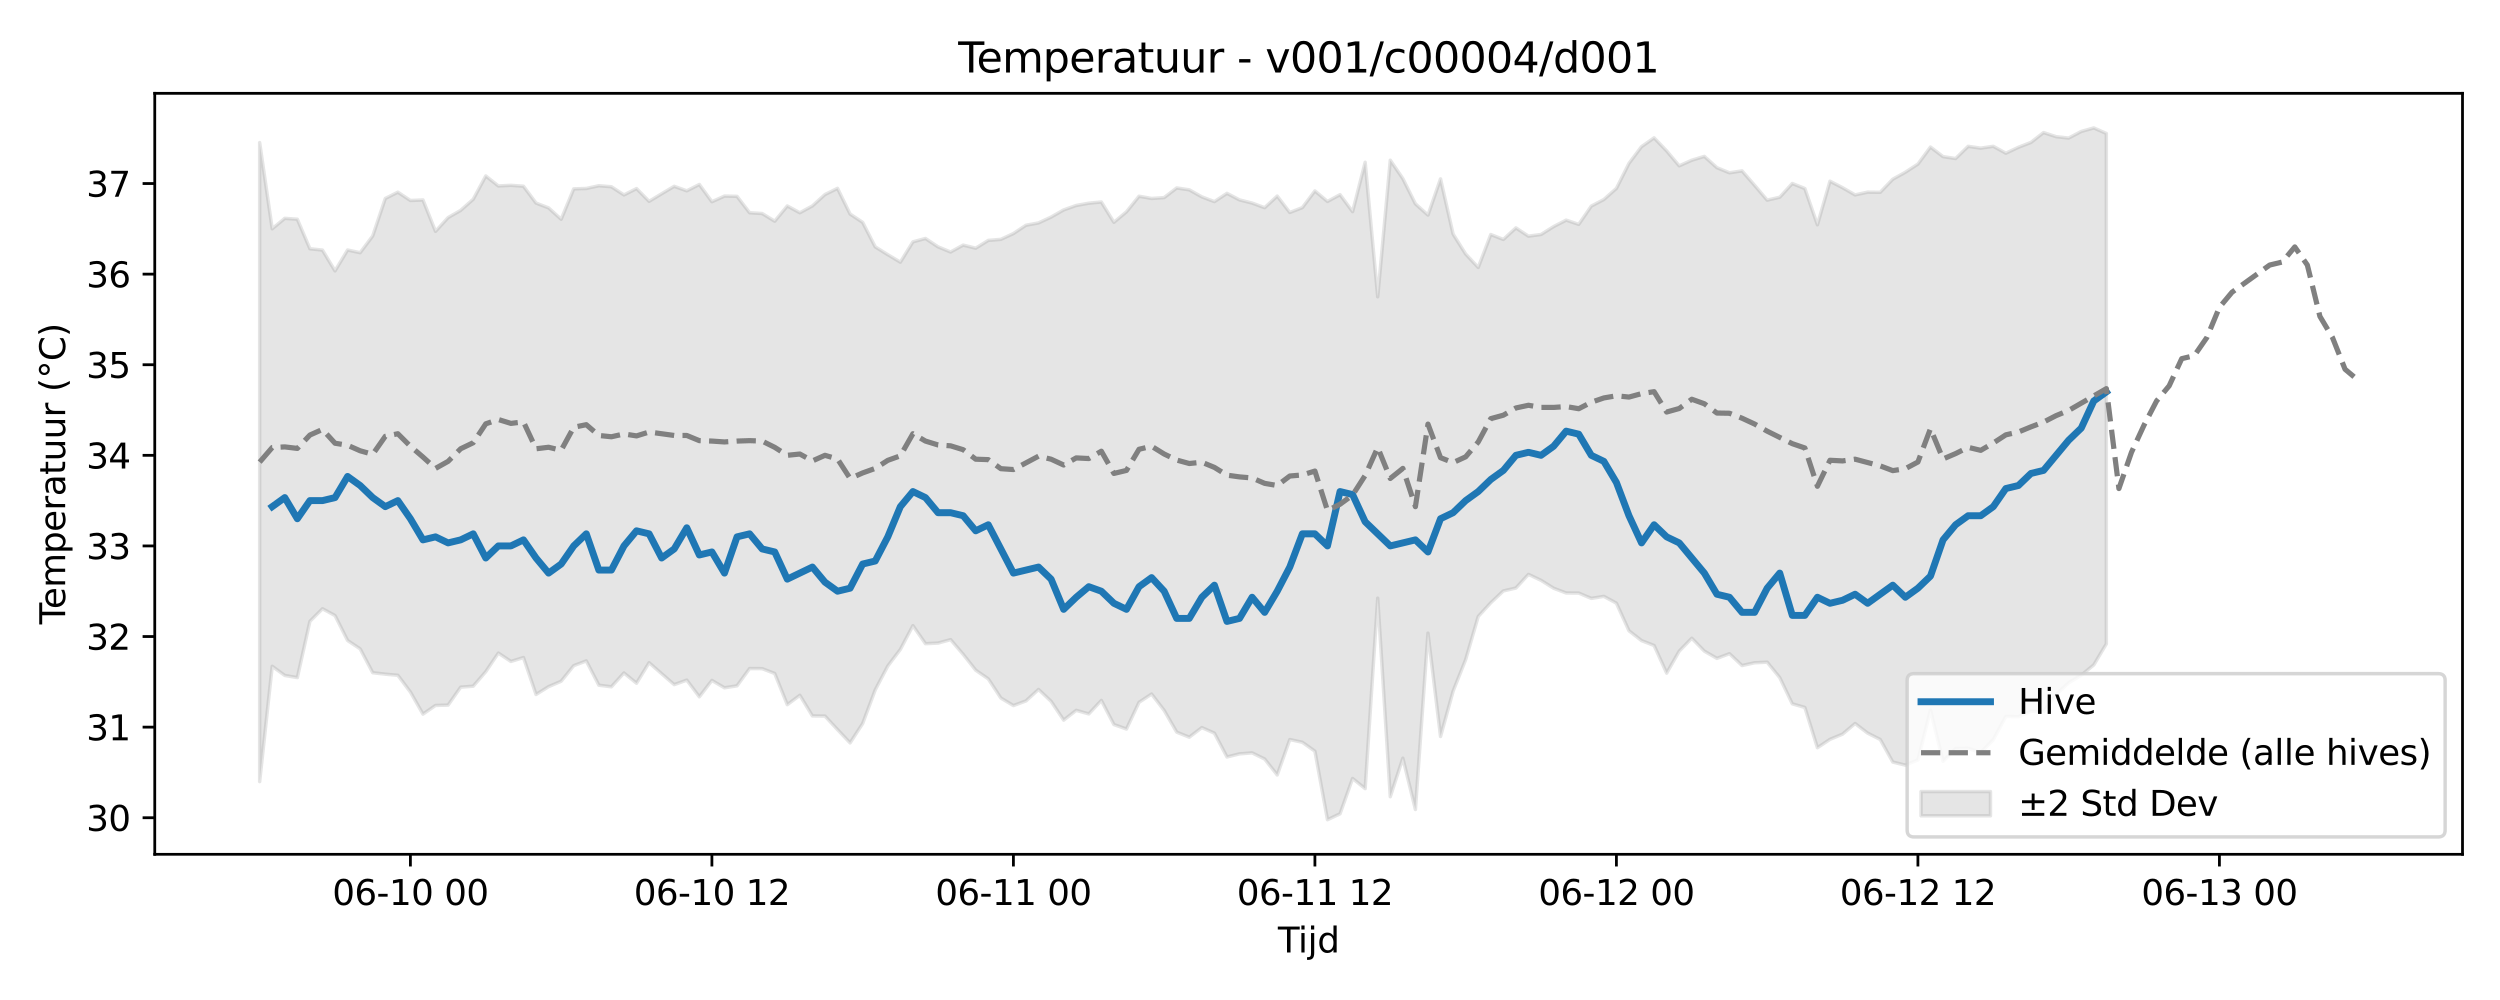<?xml version="1.0" encoding="utf-8" standalone="no"?>
<!DOCTYPE svg PUBLIC "-//W3C//DTD SVG 1.1//EN"
  "http://www.w3.org/Graphics/SVG/1.1/DTD/svg11.dtd">
<svg xmlns:xlink="http://www.w3.org/1999/xlink" width="720pt" height="288pt" viewBox="0 0 720 288" xmlns="http://www.w3.org/2000/svg" version="1.1">
 <defs>
  <style type="text/css">*{stroke-linejoin: round; stroke-linecap: butt}</style>
 </defs>
 <g id="figure_1">
  <g id="patch_1">
   <path d="M 0 288 
L 720 288 
L 720 0 
L 0 0 
z
" style="fill: #ffffff"/>
  </g>
  <g id="axes_1">
   <g id="patch_2">
    <path d="M 44.57 246.04 
L 709.2 246.04 
L 709.2 26.88 
L 44.57 26.88 
z
" style="fill: #ffffff"/>
   </g>
   <g id="FillBetweenPolyCollection_1">
    <defs>
     <path id="mf9790b3236" d="M 74.78 -246.932 
L 74.78 -62.893 
L 78.398 -96.106 
L 82.016 -93.465 
L 85.635 -92.849 
L 89.253 -109.058 
L 92.871 -112.674 
L 96.489 -110.718 
L 100.107 -103.534 
L 103.725 -101.126 
L 107.343 -94.259 
L 110.961 -93.838 
L 114.579 -93.512 
L 118.197 -88.697 
L 121.815 -82.332 
L 125.433 -84.83 
L 129.051 -84.925 
L 132.669 -90.097 
L 136.287 -90.371 
L 139.905 -94.556 
L 143.523 -99.912 
L 147.141 -97.498 
L 150.759 -98.623 
L 154.377 -87.987 
L 157.995 -90.248 
L 161.613 -91.791 
L 165.231 -96.286 
L 168.849 -97.66 
L 172.467 -90.659 
L 176.085 -90.205 
L 179.703 -94.181 
L 183.321 -91.233 
L 186.939 -97.144 
L 190.557 -93.963 
L 194.175 -90.828 
L 197.793 -92.126 
L 201.411 -87.316 
L 205.029 -92.038 
L 208.647 -89.912 
L 212.265 -90.483 
L 215.883 -95.455 
L 219.501 -95.429 
L 223.119 -94.036 
L 226.737 -85.053 
L 230.355 -87.756 
L 233.973 -81.812 
L 237.591 -81.766 
L 241.209 -77.867 
L 244.827 -74.044 
L 248.445 -79.623 
L 252.063 -89.293 
L 255.681 -96.177 
L 259.299 -100.957 
L 262.917 -107.813 
L 266.535 -102.618 
L 270.153 -102.792 
L 273.771 -103.78 
L 277.389 -99.559 
L 281.008 -94.977 
L 284.626 -92.483 
L 288.244 -86.969 
L 291.862 -84.795 
L 295.48 -86.133 
L 299.098 -89.438 
L 302.716 -86.019 
L 306.334 -80.604 
L 309.952 -83.42 
L 313.57 -82.394 
L 317.188 -86.273 
L 320.806 -79.323 
L 324.424 -78.04 
L 328.042 -85.733 
L 331.66 -88.113 
L 335.278 -83.393 
L 338.896 -77.134 
L 342.514 -75.685 
L 346.132 -78.455 
L 349.75 -76.85 
L 353.368 -69.99 
L 356.986 -70.886 
L 360.604 -71.171 
L 364.222 -69.402 
L 367.84 -64.811 
L 371.458 -75.004 
L 375.076 -74.224 
L 378.694 -71.653 
L 382.312 -51.922 
L 385.93 -53.625 
L 389.548 -63.793 
L 393.166 -60.872 
L 396.784 -115.736 
L 400.402 -58.544 
L 404.02 -69.641 
L 407.638 -54.872 
L 411.256 -105.661 
L 414.874 -75.887 
L 418.492 -88.944 
L 422.11 -98.026 
L 425.728 -110.455 
L 429.346 -114.404 
L 432.964 -117.809 
L 436.582 -118.643 
L 440.2 -122.577 
L 443.818 -120.854 
L 447.436 -118.587 
L 451.054 -117.214 
L 454.672 -117.194 
L 458.29 -115.661 
L 461.908 -116.246 
L 465.526 -114.289 
L 469.144 -106.333 
L 472.762 -103.509 
L 476.381 -102.094 
L 479.999 -94.139 
L 483.617 -100.465 
L 487.235 -104.185 
L 490.853 -100.47 
L 494.471 -98.384 
L 498.089 -99.732 
L 501.707 -96.321 
L 505.325 -97.122 
L 508.943 -97.292 
L 512.561 -92.858 
L 516.179 -85.293 
L 519.797 -84.257 
L 523.415 -72.654 
L 527.033 -75.064 
L 530.651 -76.561 
L 534.269 -79.629 
L 537.887 -76.853 
L 541.505 -75.03 
L 545.123 -68.526 
L 548.741 -67.639 
L 552.359 -69.143 
L 555.977 -83.456 
L 559.595 -68.729 
L 563.213 -72.39 
L 566.831 -72.475 
L 570.449 -71.262 
L 574.067 -74.954 
L 577.685 -81.667 
L 581.303 -81.576 
L 584.921 -83.152 
L 588.539 -83.054 
L 592.157 -87.96 
L 595.775 -91.349 
L 599.393 -93.54 
L 603.011 -96.502 
L 606.629 -102.571 
L 606.629 -249.562 
L 606.629 -249.562 
L 603.011 -251.158 
L 599.393 -250.144 
L 595.775 -248.235 
L 592.157 -248.642 
L 588.539 -249.82 
L 584.921 -246.988 
L 581.303 -245.582 
L 577.685 -243.876 
L 574.067 -245.868 
L 570.449 -245.335 
L 566.831 -245.862 
L 563.213 -242.342 
L 559.595 -242.897 
L 555.977 -245.649 
L 552.359 -240.744 
L 548.741 -238.396 
L 545.123 -236.391 
L 541.505 -232.62 
L 537.887 -232.661 
L 534.269 -231.873 
L 530.651 -233.948 
L 527.033 -235.818 
L 523.415 -223.254 
L 519.797 -233.707 
L 516.179 -235.156 
L 512.561 -231.194 
L 508.943 -230.364 
L 505.325 -234.633 
L 501.707 -238.79 
L 498.089 -238.236 
L 494.471 -239.709 
L 490.853 -242.965 
L 487.235 -241.86 
L 483.617 -240.236 
L 479.999 -244.533 
L 476.381 -248.3 
L 472.762 -245.767 
L 469.144 -240.954 
L 465.526 -233.744 
L 461.908 -230.545 
L 458.29 -228.644 
L 454.672 -223.384 
L 451.054 -224.606 
L 447.436 -222.736 
L 443.818 -220.469 
L 440.2 -219.989 
L 436.582 -222.369 
L 432.964 -219.041 
L 429.346 -220.458 
L 425.728 -210.967 
L 422.11 -214.843 
L 418.492 -220.591 
L 414.874 -236.485 
L 411.256 -226.053 
L 407.638 -229.295 
L 404.02 -236.56 
L 400.402 -241.858 
L 396.784 -202.525 
L 393.166 -241.27 
L 389.548 -227.042 
L 385.93 -231.933 
L 382.312 -229.983 
L 378.694 -233.015 
L 375.076 -228.208 
L 371.458 -226.806 
L 367.84 -231.532 
L 364.222 -228.184 
L 360.604 -229.521 
L 356.986 -230.428 
L 353.368 -232.317 
L 349.75 -229.93 
L 346.132 -231.307 
L 342.514 -233.332 
L 338.896 -233.871 
L 335.278 -231.092 
L 331.66 -230.844 
L 328.042 -231.485 
L 324.424 -227.001 
L 320.806 -223.979 
L 317.188 -229.827 
L 313.57 -229.481 
L 309.952 -228.828 
L 306.334 -227.544 
L 302.716 -225.483 
L 299.098 -223.804 
L 295.48 -223.132 
L 291.862 -220.743 
L 288.244 -219.066 
L 284.626 -218.771 
L 281.008 -216.525 
L 277.389 -217.411 
L 273.771 -215.426 
L 270.153 -216.912 
L 266.535 -219.322 
L 262.917 -218.351 
L 259.299 -212.492 
L 255.681 -214.663 
L 252.063 -216.908 
L 248.445 -223.968 
L 244.827 -226.358 
L 241.209 -233.76 
L 237.591 -231.973 
L 233.973 -228.697 
L 230.355 -226.729 
L 226.737 -228.685 
L 223.119 -224.3 
L 219.501 -226.511 
L 215.883 -226.733 
L 212.265 -231.457 
L 208.647 -231.531 
L 205.029 -229.901 
L 201.411 -234.872 
L 197.793 -233.045 
L 194.175 -234.342 
L 190.557 -232.202 
L 186.939 -230.014 
L 183.321 -233.689 
L 179.703 -231.859 
L 176.085 -234.219 
L 172.467 -234.511 
L 168.849 -233.722 
L 165.231 -233.606 
L 161.613 -224.848 
L 157.995 -228.13 
L 154.377 -229.521 
L 150.759 -234.375 
L 147.141 -234.63 
L 143.523 -234.453 
L 139.905 -237.324 
L 136.287 -230.616 
L 132.669 -227.411 
L 129.051 -225.335 
L 125.433 -221.371 
L 121.815 -230.413 
L 118.197 -230.261 
L 114.579 -232.652 
L 110.961 -230.835 
L 107.343 -220.059 
L 103.725 -215.222 
L 100.107 -216.004 
L 96.489 -209.979 
L 92.871 -215.975 
L 89.253 -216.361 
L 85.635 -224.866 
L 82.016 -225.12 
L 78.398 -222.106 
L 74.78 -246.932 
z
" style="stroke: #808080; stroke-opacity: 0.2"/>
    </defs>
    <g clip-path="url(#pe11d6b83ac)">
     <use xlink:href="#mf9790b3236" x="0" y="288" style="fill: #808080; fill-opacity: 0.2; stroke: #808080; stroke-opacity: 0.2"/>
    </g>
   </g>
   <g id="matplotlib.axis_1">
    <g id="xtick_1">
     <g id="line2d_1">
      <defs>
       <path id="md8b28e5ad3" d="M 0 0 
L 0 3.5 
" style="stroke: #000000; stroke-width: 0.8"/>
      </defs>
      <g>
       <use xlink:href="#md8b28e5ad3" x="118.197" y="246.04" style="stroke: #000000; stroke-width: 0.8"/>
      </g>
     </g>
     <g id="text_1">
      <!-- 06-10 00 -->
      <g transform="translate(95.716 260.638) scale(0.1 -0.1)">
       <defs>
        <path id="DejaVuSans-30" d="M 2034 4250 
Q 1547 4250 1301 3770 
Q 1056 3291 1056 2328 
Q 1056 1369 1301 889 
Q 1547 409 2034 409 
Q 2525 409 2770 889 
Q 3016 1369 3016 2328 
Q 3016 3291 2770 3770 
Q 2525 4250 2034 4250 
z
M 2034 4750 
Q 2819 4750 3233 4129 
Q 3647 3509 3647 2328 
Q 3647 1150 3233 529 
Q 2819 -91 2034 -91 
Q 1250 -91 836 529 
Q 422 1150 422 2328 
Q 422 3509 836 4129 
Q 1250 4750 2034 4750 
z
" transform="scale(0.016)"/>
        <path id="DejaVuSans-36" d="M 2113 2584 
Q 1688 2584 1439 2293 
Q 1191 2003 1191 1497 
Q 1191 994 1439 701 
Q 1688 409 2113 409 
Q 2538 409 2786 701 
Q 3034 994 3034 1497 
Q 3034 2003 2786 2293 
Q 2538 2584 2113 2584 
z
M 3366 4563 
L 3366 3988 
Q 3128 4100 2886 4159 
Q 2644 4219 2406 4219 
Q 1781 4219 1451 3797 
Q 1122 3375 1075 2522 
Q 1259 2794 1537 2939 
Q 1816 3084 2150 3084 
Q 2853 3084 3261 2657 
Q 3669 2231 3669 1497 
Q 3669 778 3244 343 
Q 2819 -91 2113 -91 
Q 1303 -91 875 529 
Q 447 1150 447 2328 
Q 447 3434 972 4092 
Q 1497 4750 2381 4750 
Q 2619 4750 2861 4703 
Q 3103 4656 3366 4563 
z
" transform="scale(0.016)"/>
        <path id="DejaVuSans-2d" d="M 313 2009 
L 1997 2009 
L 1997 1497 
L 313 1497 
L 313 2009 
z
" transform="scale(0.016)"/>
        <path id="DejaVuSans-31" d="M 794 531 
L 1825 531 
L 1825 4091 
L 703 3866 
L 703 4441 
L 1819 4666 
L 2450 4666 
L 2450 531 
L 3481 531 
L 3481 0 
L 794 0 
L 794 531 
z
" transform="scale(0.016)"/>
        <path id="DejaVuSans-20" transform="scale(0.016)"/>
       </defs>
       <use xlink:href="#DejaVuSans-30"/>
       <use xlink:href="#DejaVuSans-36" transform="translate(63.623 0)"/>
       <use xlink:href="#DejaVuSans-2d" transform="translate(127.246 0)"/>
       <use xlink:href="#DejaVuSans-31" transform="translate(163.33 0)"/>
       <use xlink:href="#DejaVuSans-30" transform="translate(226.953 0)"/>
       <use xlink:href="#DejaVuSans-20" transform="translate(290.576 0)"/>
       <use xlink:href="#DejaVuSans-30" transform="translate(322.363 0)"/>
       <use xlink:href="#DejaVuSans-30" transform="translate(385.986 0)"/>
      </g>
     </g>
    </g>
    <g id="xtick_2">
     <g id="line2d_2">
      <g>
       <use xlink:href="#md8b28e5ad3" x="205.029" y="246.04" style="stroke: #000000; stroke-width: 0.8"/>
      </g>
     </g>
     <g id="text_2">
      <!-- 06-10 12 -->
      <g transform="translate(182.549 260.638) scale(0.1 -0.1)">
       <defs>
        <path id="DejaVuSans-32" d="M 1228 531 
L 3431 531 
L 3431 0 
L 469 0 
L 469 531 
Q 828 903 1448 1529 
Q 2069 2156 2228 2338 
Q 2531 2678 2651 2914 
Q 2772 3150 2772 3378 
Q 2772 3750 2511 3984 
Q 2250 4219 1831 4219 
Q 1534 4219 1204 4116 
Q 875 4013 500 3803 
L 500 4441 
Q 881 4594 1212 4672 
Q 1544 4750 1819 4750 
Q 2544 4750 2975 4387 
Q 3406 4025 3406 3419 
Q 3406 3131 3298 2873 
Q 3191 2616 2906 2266 
Q 2828 2175 2409 1742 
Q 1991 1309 1228 531 
z
" transform="scale(0.016)"/>
       </defs>
       <use xlink:href="#DejaVuSans-30"/>
       <use xlink:href="#DejaVuSans-36" transform="translate(63.623 0)"/>
       <use xlink:href="#DejaVuSans-2d" transform="translate(127.246 0)"/>
       <use xlink:href="#DejaVuSans-31" transform="translate(163.33 0)"/>
       <use xlink:href="#DejaVuSans-30" transform="translate(226.953 0)"/>
       <use xlink:href="#DejaVuSans-20" transform="translate(290.576 0)"/>
       <use xlink:href="#DejaVuSans-31" transform="translate(322.363 0)"/>
       <use xlink:href="#DejaVuSans-32" transform="translate(385.986 0)"/>
      </g>
     </g>
    </g>
    <g id="xtick_3">
     <g id="line2d_3">
      <g>
       <use xlink:href="#md8b28e5ad3" x="291.862" y="246.04" style="stroke: #000000; stroke-width: 0.8"/>
      </g>
     </g>
     <g id="text_3">
      <!-- 06-11 00 -->
      <g transform="translate(269.381 260.638) scale(0.1 -0.1)">
       <use xlink:href="#DejaVuSans-30"/>
       <use xlink:href="#DejaVuSans-36" transform="translate(63.623 0)"/>
       <use xlink:href="#DejaVuSans-2d" transform="translate(127.246 0)"/>
       <use xlink:href="#DejaVuSans-31" transform="translate(163.33 0)"/>
       <use xlink:href="#DejaVuSans-31" transform="translate(226.953 0)"/>
       <use xlink:href="#DejaVuSans-20" transform="translate(290.576 0)"/>
       <use xlink:href="#DejaVuSans-30" transform="translate(322.363 0)"/>
       <use xlink:href="#DejaVuSans-30" transform="translate(385.986 0)"/>
      </g>
     </g>
    </g>
    <g id="xtick_4">
     <g id="line2d_4">
      <g>
       <use xlink:href="#md8b28e5ad3" x="378.694" y="246.04" style="stroke: #000000; stroke-width: 0.8"/>
      </g>
     </g>
     <g id="text_4">
      <!-- 06-11 12 -->
      <g transform="translate(356.214 260.638) scale(0.1 -0.1)">
       <use xlink:href="#DejaVuSans-30"/>
       <use xlink:href="#DejaVuSans-36" transform="translate(63.623 0)"/>
       <use xlink:href="#DejaVuSans-2d" transform="translate(127.246 0)"/>
       <use xlink:href="#DejaVuSans-31" transform="translate(163.33 0)"/>
       <use xlink:href="#DejaVuSans-31" transform="translate(226.953 0)"/>
       <use xlink:href="#DejaVuSans-20" transform="translate(290.576 0)"/>
       <use xlink:href="#DejaVuSans-31" transform="translate(322.363 0)"/>
       <use xlink:href="#DejaVuSans-32" transform="translate(385.986 0)"/>
      </g>
     </g>
    </g>
    <g id="xtick_5">
     <g id="line2d_5">
      <g>
       <use xlink:href="#md8b28e5ad3" x="465.526" y="246.04" style="stroke: #000000; stroke-width: 0.8"/>
      </g>
     </g>
     <g id="text_5">
      <!-- 06-12 00 -->
      <g transform="translate(443.046 260.638) scale(0.1 -0.1)">
       <use xlink:href="#DejaVuSans-30"/>
       <use xlink:href="#DejaVuSans-36" transform="translate(63.623 0)"/>
       <use xlink:href="#DejaVuSans-2d" transform="translate(127.246 0)"/>
       <use xlink:href="#DejaVuSans-31" transform="translate(163.33 0)"/>
       <use xlink:href="#DejaVuSans-32" transform="translate(226.953 0)"/>
       <use xlink:href="#DejaVuSans-20" transform="translate(290.576 0)"/>
       <use xlink:href="#DejaVuSans-30" transform="translate(322.363 0)"/>
       <use xlink:href="#DejaVuSans-30" transform="translate(385.986 0)"/>
      </g>
     </g>
    </g>
    <g id="xtick_6">
     <g id="line2d_6">
      <g>
       <use xlink:href="#md8b28e5ad3" x="552.359" y="246.04" style="stroke: #000000; stroke-width: 0.8"/>
      </g>
     </g>
     <g id="text_6">
      <!-- 06-12 12 -->
      <g transform="translate(529.878 260.638) scale(0.1 -0.1)">
       <use xlink:href="#DejaVuSans-30"/>
       <use xlink:href="#DejaVuSans-36" transform="translate(63.623 0)"/>
       <use xlink:href="#DejaVuSans-2d" transform="translate(127.246 0)"/>
       <use xlink:href="#DejaVuSans-31" transform="translate(163.33 0)"/>
       <use xlink:href="#DejaVuSans-32" transform="translate(226.953 0)"/>
       <use xlink:href="#DejaVuSans-20" transform="translate(290.576 0)"/>
       <use xlink:href="#DejaVuSans-31" transform="translate(322.363 0)"/>
       <use xlink:href="#DejaVuSans-32" transform="translate(385.986 0)"/>
      </g>
     </g>
    </g>
    <g id="xtick_7">
     <g id="line2d_7">
      <g>
       <use xlink:href="#md8b28e5ad3" x="639.191" y="246.04" style="stroke: #000000; stroke-width: 0.8"/>
      </g>
     </g>
     <g id="text_7">
      <!-- 06-13 00 -->
      <g transform="translate(616.711 260.638) scale(0.1 -0.1)">
       <defs>
        <path id="DejaVuSans-33" d="M 2597 2516 
Q 3050 2419 3304 2112 
Q 3559 1806 3559 1356 
Q 3559 666 3084 287 
Q 2609 -91 1734 -91 
Q 1441 -91 1130 -33 
Q 819 25 488 141 
L 488 750 
Q 750 597 1062 519 
Q 1375 441 1716 441 
Q 2309 441 2620 675 
Q 2931 909 2931 1356 
Q 2931 1769 2642 2001 
Q 2353 2234 1838 2234 
L 1294 2234 
L 1294 2753 
L 1863 2753 
Q 2328 2753 2575 2939 
Q 2822 3125 2822 3475 
Q 2822 3834 2567 4026 
Q 2313 4219 1838 4219 
Q 1578 4219 1281 4162 
Q 984 4106 628 3988 
L 628 4550 
Q 988 4650 1302 4700 
Q 1616 4750 1894 4750 
Q 2613 4750 3031 4423 
Q 3450 4097 3450 3541 
Q 3450 3153 3228 2886 
Q 3006 2619 2597 2516 
z
" transform="scale(0.016)"/>
       </defs>
       <use xlink:href="#DejaVuSans-30"/>
       <use xlink:href="#DejaVuSans-36" transform="translate(63.623 0)"/>
       <use xlink:href="#DejaVuSans-2d" transform="translate(127.246 0)"/>
       <use xlink:href="#DejaVuSans-31" transform="translate(163.33 0)"/>
       <use xlink:href="#DejaVuSans-33" transform="translate(226.953 0)"/>
       <use xlink:href="#DejaVuSans-20" transform="translate(290.576 0)"/>
       <use xlink:href="#DejaVuSans-30" transform="translate(322.363 0)"/>
       <use xlink:href="#DejaVuSans-30" transform="translate(385.986 0)"/>
      </g>
     </g>
    </g>
    <g id="text_8">
     <!-- Tijd -->
     <g transform="translate(368.035 274.317) scale(0.1 -0.1)">
      <defs>
       <path id="DejaVuSans-54" d="M -19 4666 
L 3928 4666 
L 3928 4134 
L 2272 4134 
L 2272 0 
L 1638 0 
L 1638 4134 
L -19 4134 
L -19 4666 
z
" transform="scale(0.016)"/>
       <path id="DejaVuSans-69" d="M 603 3500 
L 1178 3500 
L 1178 0 
L 603 0 
L 603 3500 
z
M 603 4863 
L 1178 4863 
L 1178 4134 
L 603 4134 
L 603 4863 
z
" transform="scale(0.016)"/>
       <path id="DejaVuSans-6a" d="M 603 3500 
L 1178 3500 
L 1178 -63 
Q 1178 -731 923 -1031 
Q 669 -1331 103 -1331 
L -116 -1331 
L -116 -844 
L 38 -844 
Q 366 -844 484 -692 
Q 603 -541 603 -63 
L 603 3500 
z
M 603 4863 
L 1178 4863 
L 1178 4134 
L 603 4134 
L 603 4863 
z
" transform="scale(0.016)"/>
       <path id="DejaVuSans-64" d="M 2906 2969 
L 2906 4863 
L 3481 4863 
L 3481 0 
L 2906 0 
L 2906 525 
Q 2725 213 2448 61 
Q 2172 -91 1784 -91 
Q 1150 -91 751 415 
Q 353 922 353 1747 
Q 353 2572 751 3078 
Q 1150 3584 1784 3584 
Q 2172 3584 2448 3432 
Q 2725 3281 2906 2969 
z
M 947 1747 
Q 947 1113 1208 752 
Q 1469 391 1925 391 
Q 2381 391 2643 752 
Q 2906 1113 2906 1747 
Q 2906 2381 2643 2742 
Q 2381 3103 1925 3103 
Q 1469 3103 1208 2742 
Q 947 2381 947 1747 
z
" transform="scale(0.016)"/>
      </defs>
      <use xlink:href="#DejaVuSans-54"/>
      <use xlink:href="#DejaVuSans-69" transform="translate(57.959 0)"/>
      <use xlink:href="#DejaVuSans-6a" transform="translate(85.742 0)"/>
      <use xlink:href="#DejaVuSans-64" transform="translate(113.525 0)"/>
     </g>
    </g>
   </g>
   <g id="matplotlib.axis_2">
    <g id="ytick_1">
     <g id="line2d_8">
      <defs>
       <path id="m30eec0c55a" d="M 0 0 
L -3.5 0 
" style="stroke: #000000; stroke-width: 0.8"/>
      </defs>
      <g>
       <use xlink:href="#m30eec0c55a" x="44.57" y="235.503" style="stroke: #000000; stroke-width: 0.8"/>
      </g>
     </g>
     <g id="text_9">
      <!-- 30 -->
      <g transform="translate(24.845 239.302) scale(0.1 -0.1)">
       <use xlink:href="#DejaVuSans-33"/>
       <use xlink:href="#DejaVuSans-30" transform="translate(63.623 0)"/>
      </g>
     </g>
    </g>
    <g id="ytick_2">
     <g id="line2d_9">
      <g>
       <use xlink:href="#m30eec0c55a" x="44.57" y="209.41" style="stroke: #000000; stroke-width: 0.8"/>
      </g>
     </g>
     <g id="text_10">
      <!-- 31 -->
      <g transform="translate(24.845 213.209) scale(0.1 -0.1)">
       <use xlink:href="#DejaVuSans-33"/>
       <use xlink:href="#DejaVuSans-31" transform="translate(63.623 0)"/>
      </g>
     </g>
    </g>
    <g id="ytick_3">
     <g id="line2d_10">
      <g>
       <use xlink:href="#m30eec0c55a" x="44.57" y="183.317" style="stroke: #000000; stroke-width: 0.8"/>
      </g>
     </g>
     <g id="text_11">
      <!-- 32 -->
      <g transform="translate(24.845 187.116) scale(0.1 -0.1)">
       <use xlink:href="#DejaVuSans-33"/>
       <use xlink:href="#DejaVuSans-32" transform="translate(63.623 0)"/>
      </g>
     </g>
    </g>
    <g id="ytick_4">
     <g id="line2d_11">
      <g>
       <use xlink:href="#m30eec0c55a" x="44.57" y="157.224" style="stroke: #000000; stroke-width: 0.8"/>
      </g>
     </g>
     <g id="text_12">
      <!-- 33 -->
      <g transform="translate(24.845 161.023) scale(0.1 -0.1)">
       <use xlink:href="#DejaVuSans-33"/>
       <use xlink:href="#DejaVuSans-33" transform="translate(63.623 0)"/>
      </g>
     </g>
    </g>
    <g id="ytick_5">
     <g id="line2d_12">
      <g>
       <use xlink:href="#m30eec0c55a" x="44.57" y="131.131" style="stroke: #000000; stroke-width: 0.8"/>
      </g>
     </g>
     <g id="text_13">
      <!-- 34 -->
      <g transform="translate(24.845 134.93) scale(0.1 -0.1)">
       <defs>
        <path id="DejaVuSans-34" d="M 2419 4116 
L 825 1625 
L 2419 1625 
L 2419 4116 
z
M 2253 4666 
L 3047 4666 
L 3047 1625 
L 3713 1625 
L 3713 1100 
L 3047 1100 
L 3047 0 
L 2419 0 
L 2419 1100 
L 313 1100 
L 313 1709 
L 2253 4666 
z
" transform="scale(0.016)"/>
       </defs>
       <use xlink:href="#DejaVuSans-33"/>
       <use xlink:href="#DejaVuSans-34" transform="translate(63.623 0)"/>
      </g>
     </g>
    </g>
    <g id="ytick_6">
     <g id="line2d_13">
      <g>
       <use xlink:href="#m30eec0c55a" x="44.57" y="105.037" style="stroke: #000000; stroke-width: 0.8"/>
      </g>
     </g>
     <g id="text_14">
      <!-- 35 -->
      <g transform="translate(24.845 108.837) scale(0.1 -0.1)">
       <defs>
        <path id="DejaVuSans-35" d="M 691 4666 
L 3169 4666 
L 3169 4134 
L 1269 4134 
L 1269 2991 
Q 1406 3038 1543 3061 
Q 1681 3084 1819 3084 
Q 2600 3084 3056 2656 
Q 3513 2228 3513 1497 
Q 3513 744 3044 326 
Q 2575 -91 1722 -91 
Q 1428 -91 1123 -41 
Q 819 9 494 109 
L 494 744 
Q 775 591 1075 516 
Q 1375 441 1709 441 
Q 2250 441 2565 725 
Q 2881 1009 2881 1497 
Q 2881 1984 2565 2268 
Q 2250 2553 1709 2553 
Q 1456 2553 1204 2497 
Q 953 2441 691 2322 
L 691 4666 
z
" transform="scale(0.016)"/>
       </defs>
       <use xlink:href="#DejaVuSans-33"/>
       <use xlink:href="#DejaVuSans-35" transform="translate(63.623 0)"/>
      </g>
     </g>
    </g>
    <g id="ytick_7">
     <g id="line2d_14">
      <g>
       <use xlink:href="#m30eec0c55a" x="44.57" y="78.944" style="stroke: #000000; stroke-width: 0.8"/>
      </g>
     </g>
     <g id="text_15">
      <!-- 36 -->
      <g transform="translate(24.845 82.743) scale(0.1 -0.1)">
       <use xlink:href="#DejaVuSans-33"/>
       <use xlink:href="#DejaVuSans-36" transform="translate(63.623 0)"/>
      </g>
     </g>
    </g>
    <g id="ytick_8">
     <g id="line2d_15">
      <g>
       <use xlink:href="#m30eec0c55a" x="44.57" y="52.851" style="stroke: #000000; stroke-width: 0.8"/>
      </g>
     </g>
     <g id="text_16">
      <!-- 37 -->
      <g transform="translate(24.845 56.65) scale(0.1 -0.1)">
       <defs>
        <path id="DejaVuSans-37" d="M 525 4666 
L 3525 4666 
L 3525 4397 
L 1831 0 
L 1172 0 
L 2766 4134 
L 525 4134 
L 525 4666 
z
" transform="scale(0.016)"/>
       </defs>
       <use xlink:href="#DejaVuSans-33"/>
       <use xlink:href="#DejaVuSans-37" transform="translate(63.623 0)"/>
      </g>
     </g>
    </g>
    <g id="text_17">
     <!-- Temperatuur (°C) -->
     <g transform="translate(18.765 179.816) rotate(-90) scale(0.1 -0.1)">
      <defs>
       <path id="DejaVuSans-65" d="M 3597 1894 
L 3597 1613 
L 953 1613 
Q 991 1019 1311 708 
Q 1631 397 2203 397 
Q 2534 397 2845 478 
Q 3156 559 3463 722 
L 3463 178 
Q 3153 47 2828 -22 
Q 2503 -91 2169 -91 
Q 1331 -91 842 396 
Q 353 884 353 1716 
Q 353 2575 817 3079 
Q 1281 3584 2069 3584 
Q 2775 3584 3186 3129 
Q 3597 2675 3597 1894 
z
M 3022 2063 
Q 3016 2534 2758 2815 
Q 2500 3097 2075 3097 
Q 1594 3097 1305 2825 
Q 1016 2553 972 2059 
L 3022 2063 
z
" transform="scale(0.016)"/>
       <path id="DejaVuSans-6d" d="M 3328 2828 
Q 3544 3216 3844 3400 
Q 4144 3584 4550 3584 
Q 5097 3584 5394 3201 
Q 5691 2819 5691 2113 
L 5691 0 
L 5113 0 
L 5113 2094 
Q 5113 2597 4934 2840 
Q 4756 3084 4391 3084 
Q 3944 3084 3684 2787 
Q 3425 2491 3425 1978 
L 3425 0 
L 2847 0 
L 2847 2094 
Q 2847 2600 2669 2842 
Q 2491 3084 2119 3084 
Q 1678 3084 1418 2786 
Q 1159 2488 1159 1978 
L 1159 0 
L 581 0 
L 581 3500 
L 1159 3500 
L 1159 2956 
Q 1356 3278 1631 3431 
Q 1906 3584 2284 3584 
Q 2666 3584 2933 3390 
Q 3200 3197 3328 2828 
z
" transform="scale(0.016)"/>
       <path id="DejaVuSans-70" d="M 1159 525 
L 1159 -1331 
L 581 -1331 
L 581 3500 
L 1159 3500 
L 1159 2969 
Q 1341 3281 1617 3432 
Q 1894 3584 2278 3584 
Q 2916 3584 3314 3078 
Q 3713 2572 3713 1747 
Q 3713 922 3314 415 
Q 2916 -91 2278 -91 
Q 1894 -91 1617 61 
Q 1341 213 1159 525 
z
M 3116 1747 
Q 3116 2381 2855 2742 
Q 2594 3103 2138 3103 
Q 1681 3103 1420 2742 
Q 1159 2381 1159 1747 
Q 1159 1113 1420 752 
Q 1681 391 2138 391 
Q 2594 391 2855 752 
Q 3116 1113 3116 1747 
z
" transform="scale(0.016)"/>
       <path id="DejaVuSans-72" d="M 2631 2963 
Q 2534 3019 2420 3045 
Q 2306 3072 2169 3072 
Q 1681 3072 1420 2755 
Q 1159 2438 1159 1844 
L 1159 0 
L 581 0 
L 581 3500 
L 1159 3500 
L 1159 2956 
Q 1341 3275 1631 3429 
Q 1922 3584 2338 3584 
Q 2397 3584 2469 3576 
Q 2541 3569 2628 3553 
L 2631 2963 
z
" transform="scale(0.016)"/>
       <path id="DejaVuSans-61" d="M 2194 1759 
Q 1497 1759 1228 1600 
Q 959 1441 959 1056 
Q 959 750 1161 570 
Q 1363 391 1709 391 
Q 2188 391 2477 730 
Q 2766 1069 2766 1631 
L 2766 1759 
L 2194 1759 
z
M 3341 1997 
L 3341 0 
L 2766 0 
L 2766 531 
Q 2569 213 2275 61 
Q 1981 -91 1556 -91 
Q 1019 -91 701 211 
Q 384 513 384 1019 
Q 384 1609 779 1909 
Q 1175 2209 1959 2209 
L 2766 2209 
L 2766 2266 
Q 2766 2663 2505 2880 
Q 2244 3097 1772 3097 
Q 1472 3097 1187 3025 
Q 903 2953 641 2809 
L 641 3341 
Q 956 3463 1253 3523 
Q 1550 3584 1831 3584 
Q 2591 3584 2966 3190 
Q 3341 2797 3341 1997 
z
" transform="scale(0.016)"/>
       <path id="DejaVuSans-74" d="M 1172 4494 
L 1172 3500 
L 2356 3500 
L 2356 3053 
L 1172 3053 
L 1172 1153 
Q 1172 725 1289 603 
Q 1406 481 1766 481 
L 2356 481 
L 2356 0 
L 1766 0 
Q 1100 0 847 248 
Q 594 497 594 1153 
L 594 3053 
L 172 3053 
L 172 3500 
L 594 3500 
L 594 4494 
L 1172 4494 
z
" transform="scale(0.016)"/>
       <path id="DejaVuSans-75" d="M 544 1381 
L 544 3500 
L 1119 3500 
L 1119 1403 
Q 1119 906 1312 657 
Q 1506 409 1894 409 
Q 2359 409 2629 706 
Q 2900 1003 2900 1516 
L 2900 3500 
L 3475 3500 
L 3475 0 
L 2900 0 
L 2900 538 
Q 2691 219 2414 64 
Q 2138 -91 1772 -91 
Q 1169 -91 856 284 
Q 544 659 544 1381 
z
M 1991 3584 
L 1991 3584 
z
" transform="scale(0.016)"/>
       <path id="DejaVuSans-28" d="M 1984 4856 
Q 1566 4138 1362 3434 
Q 1159 2731 1159 2009 
Q 1159 1288 1364 580 
Q 1569 -128 1984 -844 
L 1484 -844 
Q 1016 -109 783 600 
Q 550 1309 550 2009 
Q 550 2706 781 3412 
Q 1013 4119 1484 4856 
L 1984 4856 
z
" transform="scale(0.016)"/>
       <path id="DejaVuSans-b0" d="M 1600 4347 
Q 1350 4347 1178 4173 
Q 1006 4000 1006 3750 
Q 1006 3503 1178 3333 
Q 1350 3163 1600 3163 
Q 1850 3163 2022 3333 
Q 2194 3503 2194 3750 
Q 2194 3997 2020 4172 
Q 1847 4347 1600 4347 
z
M 1600 4750 
Q 1800 4750 1984 4673 
Q 2169 4597 2303 4453 
Q 2447 4313 2519 4134 
Q 2591 3956 2591 3750 
Q 2591 3338 2302 3052 
Q 2013 2766 1594 2766 
Q 1172 2766 890 3047 
Q 609 3328 609 3750 
Q 609 4169 896 4459 
Q 1184 4750 1600 4750 
z
" transform="scale(0.016)"/>
       <path id="DejaVuSans-43" d="M 4122 4306 
L 4122 3641 
Q 3803 3938 3442 4084 
Q 3081 4231 2675 4231 
Q 1875 4231 1450 3742 
Q 1025 3253 1025 2328 
Q 1025 1406 1450 917 
Q 1875 428 2675 428 
Q 3081 428 3442 575 
Q 3803 722 4122 1019 
L 4122 359 
Q 3791 134 3420 21 
Q 3050 -91 2638 -91 
Q 1578 -91 968 557 
Q 359 1206 359 2328 
Q 359 3453 968 4101 
Q 1578 4750 2638 4750 
Q 3056 4750 3426 4639 
Q 3797 4528 4122 4306 
z
" transform="scale(0.016)"/>
       <path id="DejaVuSans-29" d="M 513 4856 
L 1013 4856 
Q 1481 4119 1714 3412 
Q 1947 2706 1947 2009 
Q 1947 1309 1714 600 
Q 1481 -109 1013 -844 
L 513 -844 
Q 928 -128 1133 580 
Q 1338 1288 1338 2009 
Q 1338 2731 1133 3434 
Q 928 4138 513 4856 
z
" transform="scale(0.016)"/>
      </defs>
      <use xlink:href="#DejaVuSans-54"/>
      <use xlink:href="#DejaVuSans-65" transform="translate(44.084 0)"/>
      <use xlink:href="#DejaVuSans-6d" transform="translate(105.607 0)"/>
      <use xlink:href="#DejaVuSans-70" transform="translate(203.02 0)"/>
      <use xlink:href="#DejaVuSans-65" transform="translate(266.496 0)"/>
      <use xlink:href="#DejaVuSans-72" transform="translate(328.02 0)"/>
      <use xlink:href="#DejaVuSans-61" transform="translate(369.133 0)"/>
      <use xlink:href="#DejaVuSans-74" transform="translate(430.412 0)"/>
      <use xlink:href="#DejaVuSans-75" transform="translate(469.621 0)"/>
      <use xlink:href="#DejaVuSans-75" transform="translate(533 0)"/>
      <use xlink:href="#DejaVuSans-72" transform="translate(596.379 0)"/>
      <use xlink:href="#DejaVuSans-20" transform="translate(637.492 0)"/>
      <use xlink:href="#DejaVuSans-28" transform="translate(669.279 0)"/>
      <use xlink:href="#DejaVuSans-b0" transform="translate(708.293 0)"/>
      <use xlink:href="#DejaVuSans-43" transform="translate(758.293 0)"/>
      <use xlink:href="#DejaVuSans-29" transform="translate(828.117 0)"/>
     </g>
    </g>
   </g>
   <g id="line2d_16">
    <path d="M 78.398 145.917 
L 82.016 143.307 
L 85.635 149.396 
L 89.253 144.177 
L 92.871 144.177 
L 96.489 143.307 
L 100.107 137.219 
L 103.725 139.828 
L 107.343 143.307 
L 110.961 145.917 
L 114.579 144.177 
L 118.197 149.396 
L 121.815 155.484 
L 125.433 154.614 
L 129.051 156.354 
L 132.669 155.484 
L 136.287 153.745 
L 139.905 160.703 
L 143.523 157.224 
L 147.141 157.224 
L 150.759 155.484 
L 154.377 160.703 
L 157.995 165.052 
L 161.613 162.442 
L 165.231 157.224 
L 168.849 153.745 
L 172.467 164.182 
L 176.085 164.182 
L 179.703 157.224 
L 183.321 152.875 
L 186.939 153.745 
L 190.557 160.703 
L 194.175 158.093 
L 197.793 152.005 
L 201.411 159.833 
L 205.029 158.963 
L 208.647 165.052 
L 212.265 154.614 
L 215.883 153.745 
L 219.501 158.093 
L 223.119 158.963 
L 226.737 166.791 
L 233.973 163.312 
L 237.591 167.661 
L 241.209 170.27 
L 244.827 169.401 
L 248.445 162.442 
L 252.063 161.573 
L 255.681 154.614 
L 259.299 145.917 
L 262.917 141.568 
L 266.535 143.307 
L 270.153 147.656 
L 273.771 147.656 
L 277.389 148.526 
L 281.008 152.875 
L 284.626 151.135 
L 291.862 165.052 
L 299.098 163.312 
L 302.716 166.791 
L 306.334 175.489 
L 309.952 172.01 
L 313.57 168.966 
L 317.188 170.27 
L 320.806 173.749 
L 324.424 175.489 
L 328.042 168.966 
L 331.66 166.356 
L 335.278 170.27 
L 338.896 178.098 
L 342.514 178.098 
L 346.132 172.01 
L 349.75 168.531 
L 353.368 178.968 
L 356.986 178.098 
L 360.604 172.01 
L 364.222 176.359 
L 367.84 170.27 
L 371.458 163.312 
L 375.076 153.745 
L 378.694 153.745 
L 382.312 157.224 
L 385.93 141.568 
L 389.548 142.438 
L 393.166 150.266 
L 400.402 157.224 
L 407.638 155.484 
L 411.256 158.963 
L 414.874 149.396 
L 418.492 147.656 
L 422.11 144.177 
L 425.728 141.568 
L 429.346 138.089 
L 432.964 135.479 
L 436.582 131.131 
L 440.2 130.261 
L 443.818 131.131 
L 447.436 128.521 
L 451.054 124.172 
L 454.672 125.042 
L 458.29 131.131 
L 461.908 132.87 
L 465.526 138.959 
L 469.144 148.526 
L 472.762 156.354 
L 476.381 151.135 
L 479.999 154.614 
L 483.617 156.354 
L 490.853 165.052 
L 494.471 171.14 
L 498.089 172.01 
L 501.707 176.359 
L 505.325 176.359 
L 508.943 169.401 
L 512.561 165.052 
L 516.179 177.228 
L 519.797 177.228 
L 523.415 172.01 
L 527.033 173.749 
L 530.651 172.88 
L 534.269 171.14 
L 537.887 173.749 
L 545.123 168.531 
L 548.741 172.01 
L 552.359 169.401 
L 555.977 165.921 
L 559.595 155.484 
L 563.213 151.135 
L 566.831 148.526 
L 570.449 148.526 
L 574.067 145.917 
L 577.685 140.698 
L 581.303 139.828 
L 584.921 136.349 
L 588.539 135.479 
L 595.775 126.782 
L 599.393 123.303 
L 603.011 115.475 
L 606.629 112.865 
L 606.629 112.865 
" clip-path="url(#pe11d6b83ac)" style="fill: none; stroke: #1f77b4; stroke-width: 2; stroke-linecap: square"/>
   </g>
   <g id="line2d_17">
    <path d="M 74.78 133.088 
L 78.398 128.894 
L 82.016 128.708 
L 85.635 129.143 
L 89.253 125.291 
L 92.871 123.675 
L 96.489 127.651 
L 100.107 128.231 
L 103.725 129.826 
L 107.343 130.841 
L 110.961 125.663 
L 114.579 124.918 
L 118.197 128.521 
L 121.815 131.628 
L 125.433 134.9 
L 129.051 132.87 
L 132.669 129.246 
L 136.287 127.507 
L 139.905 122.06 
L 143.523 120.818 
L 147.141 121.936 
L 150.759 121.501 
L 154.377 129.246 
L 157.995 128.811 
L 161.613 129.681 
L 165.231 123.054 
L 168.849 122.309 
L 172.467 125.415 
L 176.085 125.788 
L 179.703 124.98 
L 183.321 125.539 
L 186.939 124.421 
L 194.175 125.415 
L 197.793 125.415 
L 201.411 126.906 
L 205.029 127.03 
L 208.647 127.279 
L 212.265 127.03 
L 215.883 126.906 
L 219.501 127.03 
L 223.119 128.832 
L 226.737 131.131 
L 230.355 130.758 
L 233.973 132.746 
L 237.591 131.131 
L 241.209 132.187 
L 244.827 137.799 
L 248.445 136.204 
L 252.063 134.9 
L 255.681 132.58 
L 259.299 131.276 
L 262.917 124.918 
L 266.535 127.03 
L 270.153 128.148 
L 273.771 128.397 
L 277.389 129.515 
L 281.008 132.249 
L 284.626 132.373 
L 288.244 134.982 
L 291.862 135.231 
L 299.098 131.379 
L 302.716 132.249 
L 306.334 133.926 
L 309.952 131.876 
L 313.57 132.062 
L 317.188 129.95 
L 320.806 136.349 
L 324.424 135.479 
L 328.042 129.391 
L 331.66 128.521 
L 335.278 130.758 
L 338.896 132.497 
L 342.514 133.491 
L 346.132 133.119 
L 349.75 134.61 
L 353.368 136.846 
L 356.986 137.343 
L 360.604 137.654 
L 364.222 139.207 
L 367.84 139.828 
L 371.458 137.095 
L 375.076 136.784 
L 378.694 135.666 
L 382.312 147.047 
L 385.93 145.221 
L 389.548 142.583 
L 393.166 136.929 
L 396.784 128.869 
L 400.402 137.799 
L 404.02 134.9 
L 407.638 145.917 
L 411.256 122.143 
L 414.874 131.814 
L 418.492 133.233 
L 422.11 131.565 
L 425.728 127.289 
L 429.346 120.569 
L 432.964 119.575 
L 436.582 117.494 
L 440.2 116.717 
L 443.818 117.338 
L 447.436 117.338 
L 451.054 117.09 
L 454.672 117.711 
L 458.29 115.847 
L 461.908 114.605 
L 465.526 113.984 
L 469.144 114.356 
L 472.762 113.362 
L 476.381 112.803 
L 479.999 118.664 
L 483.617 117.649 
L 487.235 114.978 
L 490.853 116.282 
L 494.471 118.954 
L 498.089 119.016 
L 501.707 120.445 
L 505.325 122.122 
L 508.943 124.172 
L 516.179 127.776 
L 519.797 129.018 
L 523.415 140.046 
L 527.033 132.559 
L 530.651 132.746 
L 534.269 132.249 
L 541.505 134.175 
L 545.123 135.542 
L 548.741 134.982 
L 552.359 133.056 
L 555.977 123.448 
L 559.595 132.187 
L 563.213 130.634 
L 566.831 128.832 
L 570.449 129.702 
L 574.067 127.589 
L 577.685 125.229 
L 581.303 124.421 
L 584.921 122.93 
L 588.539 121.563 
L 592.157 119.699 
L 595.775 118.208 
L 606.629 111.933 
L 610.247 140.698 
L 613.865 130.261 
L 617.483 122.433 
L 621.101 115.475 
L 624.719 111.126 
L 628.337 103.298 
L 631.955 102.428 
L 635.573 97.209 
L 639.191 88.512 
L 642.809 84.163 
L 653.663 76.335 
L 657.281 75.465 
L 660.899 71.116 
L 664.517 76.335 
L 668.135 91.121 
L 671.754 97.209 
L 675.372 106.342 
L 678.99 109.386 
L 678.99 109.386 
" clip-path="url(#pe11d6b83ac)" style="fill: none; stroke-dasharray: 5.55,2.4; stroke-dashoffset: 0; stroke: #808080; stroke-width: 1.5"/>
   </g>
   <g id="patch_3">
    <path d="M 44.57 246.04 
L 44.57 26.88 
" style="fill: none; stroke: #000000; stroke-width: 0.8; stroke-linejoin: miter; stroke-linecap: square"/>
   </g>
   <g id="patch_4">
    <path d="M 709.2 246.04 
L 709.2 26.88 
" style="fill: none; stroke: #000000; stroke-width: 0.8; stroke-linejoin: miter; stroke-linecap: square"/>
   </g>
   <g id="patch_5">
    <path d="M 44.57 246.04 
L 709.2 246.04 
" style="fill: none; stroke: #000000; stroke-width: 0.8; stroke-linejoin: miter; stroke-linecap: square"/>
   </g>
   <g id="patch_6">
    <path d="M 44.57 26.88 
L 709.2 26.88 
" style="fill: none; stroke: #000000; stroke-width: 0.8; stroke-linejoin: miter; stroke-linecap: square"/>
   </g>
   <g id="text_18">
    <!-- Temperatuur - v001/c00004/d001 -->
    <g transform="translate(275.963 20.88) scale(0.12 -0.12)">
     <defs>
      <path id="DejaVuSans-76" d="M 191 3500 
L 800 3500 
L 1894 563 
L 2988 3500 
L 3597 3500 
L 2284 0 
L 1503 0 
L 191 3500 
z
" transform="scale(0.016)"/>
      <path id="DejaVuSans-2f" d="M 1625 4666 
L 2156 4666 
L 531 -594 
L 0 -594 
L 1625 4666 
z
" transform="scale(0.016)"/>
      <path id="DejaVuSans-63" d="M 3122 3366 
L 3122 2828 
Q 2878 2963 2633 3030 
Q 2388 3097 2138 3097 
Q 1578 3097 1268 2742 
Q 959 2388 959 1747 
Q 959 1106 1268 751 
Q 1578 397 2138 397 
Q 2388 397 2633 464 
Q 2878 531 3122 666 
L 3122 134 
Q 2881 22 2623 -34 
Q 2366 -91 2075 -91 
Q 1284 -91 818 406 
Q 353 903 353 1747 
Q 353 2603 823 3093 
Q 1294 3584 2113 3584 
Q 2378 3584 2631 3529 
Q 2884 3475 3122 3366 
z
" transform="scale(0.016)"/>
     </defs>
     <use xlink:href="#DejaVuSans-54"/>
     <use xlink:href="#DejaVuSans-65" transform="translate(44.084 0)"/>
     <use xlink:href="#DejaVuSans-6d" transform="translate(105.607 0)"/>
     <use xlink:href="#DejaVuSans-70" transform="translate(203.02 0)"/>
     <use xlink:href="#DejaVuSans-65" transform="translate(266.496 0)"/>
     <use xlink:href="#DejaVuSans-72" transform="translate(328.02 0)"/>
     <use xlink:href="#DejaVuSans-61" transform="translate(369.133 0)"/>
     <use xlink:href="#DejaVuSans-74" transform="translate(430.412 0)"/>
     <use xlink:href="#DejaVuSans-75" transform="translate(469.621 0)"/>
     <use xlink:href="#DejaVuSans-75" transform="translate(533 0)"/>
     <use xlink:href="#DejaVuSans-72" transform="translate(596.379 0)"/>
     <use xlink:href="#DejaVuSans-20" transform="translate(637.492 0)"/>
     <use xlink:href="#DejaVuSans-2d" transform="translate(669.279 0)"/>
     <use xlink:href="#DejaVuSans-20" transform="translate(705.363 0)"/>
     <use xlink:href="#DejaVuSans-76" transform="translate(737.15 0)"/>
     <use xlink:href="#DejaVuSans-30" transform="translate(796.33 0)"/>
     <use xlink:href="#DejaVuSans-30" transform="translate(859.953 0)"/>
     <use xlink:href="#DejaVuSans-31" transform="translate(923.576 0)"/>
     <use xlink:href="#DejaVuSans-2f" transform="translate(987.199 0)"/>
     <use xlink:href="#DejaVuSans-63" transform="translate(1020.891 0)"/>
     <use xlink:href="#DejaVuSans-30" transform="translate(1075.871 0)"/>
     <use xlink:href="#DejaVuSans-30" transform="translate(1139.494 0)"/>
     <use xlink:href="#DejaVuSans-30" transform="translate(1203.117 0)"/>
     <use xlink:href="#DejaVuSans-30" transform="translate(1266.74 0)"/>
     <use xlink:href="#DejaVuSans-34" transform="translate(1330.363 0)"/>
     <use xlink:href="#DejaVuSans-2f" transform="translate(1393.986 0)"/>
     <use xlink:href="#DejaVuSans-64" transform="translate(1427.678 0)"/>
     <use xlink:href="#DejaVuSans-30" transform="translate(1491.154 0)"/>
     <use xlink:href="#DejaVuSans-30" transform="translate(1554.777 0)"/>
     <use xlink:href="#DejaVuSans-31" transform="translate(1618.4 0)"/>
    </g>
   </g>
   <g id="legend_1">
    <g id="patch_7">
     <path d="M 551.256 241.04 
L 702.2 241.04 
Q 704.2 241.04 704.2 239.04 
L 704.2 196.006 
Q 704.2 194.006 702.2 194.006 
L 551.256 194.006 
Q 549.256 194.006 549.256 196.006 
L 549.256 239.04 
Q 549.256 241.04 551.256 241.04 
z
" style="fill: #ffffff; opacity: 0.8; stroke: #cccccc; stroke-linejoin: miter"/>
    </g>
    <g id="line2d_18">
     <path d="M 553.256 202.104 
L 563.256 202.104 
L 573.256 202.104 
" style="fill: none; stroke: #1f77b4; stroke-width: 2; stroke-linecap: square"/>
    </g>
    <g id="text_19">
     <!-- Hive -->
     <g transform="translate(581.256 205.604) scale(0.1 -0.1)">
      <defs>
       <path id="DejaVuSans-48" d="M 628 4666 
L 1259 4666 
L 1259 2753 
L 3553 2753 
L 3553 4666 
L 4184 4666 
L 4184 0 
L 3553 0 
L 3553 2222 
L 1259 2222 
L 1259 0 
L 628 0 
L 628 4666 
z
" transform="scale(0.016)"/>
      </defs>
      <use xlink:href="#DejaVuSans-48"/>
      <use xlink:href="#DejaVuSans-69" transform="translate(75.195 0)"/>
      <use xlink:href="#DejaVuSans-76" transform="translate(102.979 0)"/>
      <use xlink:href="#DejaVuSans-65" transform="translate(162.158 0)"/>
     </g>
    </g>
    <g id="line2d_19">
     <path d="M 553.256 216.782 
L 563.256 216.782 
L 573.256 216.782 
" style="fill: none; stroke-dasharray: 5.55,2.4; stroke-dashoffset: 0; stroke: #808080; stroke-width: 1.5"/>
    </g>
    <g id="text_20">
     <!-- Gemiddelde (alle hives) -->
     <g transform="translate(581.256 220.282) scale(0.1 -0.1)">
      <defs>
       <path id="DejaVuSans-47" d="M 3809 666 
L 3809 1919 
L 2778 1919 
L 2778 2438 
L 4434 2438 
L 4434 434 
Q 4069 175 3628 42 
Q 3188 -91 2688 -91 
Q 1594 -91 976 548 
Q 359 1188 359 2328 
Q 359 3472 976 4111 
Q 1594 4750 2688 4750 
Q 3144 4750 3555 4637 
Q 3966 4525 4313 4306 
L 4313 3634 
Q 3963 3931 3569 4081 
Q 3175 4231 2741 4231 
Q 1884 4231 1454 3753 
Q 1025 3275 1025 2328 
Q 1025 1384 1454 906 
Q 1884 428 2741 428 
Q 3075 428 3337 486 
Q 3600 544 3809 666 
z
" transform="scale(0.016)"/>
       <path id="DejaVuSans-6c" d="M 603 4863 
L 1178 4863 
L 1178 0 
L 603 0 
L 603 4863 
z
" transform="scale(0.016)"/>
       <path id="DejaVuSans-68" d="M 3513 2113 
L 3513 0 
L 2938 0 
L 2938 2094 
Q 2938 2591 2744 2837 
Q 2550 3084 2163 3084 
Q 1697 3084 1428 2787 
Q 1159 2491 1159 1978 
L 1159 0 
L 581 0 
L 581 4863 
L 1159 4863 
L 1159 2956 
Q 1366 3272 1645 3428 
Q 1925 3584 2291 3584 
Q 2894 3584 3203 3211 
Q 3513 2838 3513 2113 
z
" transform="scale(0.016)"/>
       <path id="DejaVuSans-73" d="M 2834 3397 
L 2834 2853 
Q 2591 2978 2328 3040 
Q 2066 3103 1784 3103 
Q 1356 3103 1142 2972 
Q 928 2841 928 2578 
Q 928 2378 1081 2264 
Q 1234 2150 1697 2047 
L 1894 2003 
Q 2506 1872 2764 1633 
Q 3022 1394 3022 966 
Q 3022 478 2636 193 
Q 2250 -91 1575 -91 
Q 1294 -91 989 -36 
Q 684 19 347 128 
L 347 722 
Q 666 556 975 473 
Q 1284 391 1588 391 
Q 1994 391 2212 530 
Q 2431 669 2431 922 
Q 2431 1156 2273 1281 
Q 2116 1406 1581 1522 
L 1381 1569 
Q 847 1681 609 1914 
Q 372 2147 372 2553 
Q 372 3047 722 3315 
Q 1072 3584 1716 3584 
Q 2034 3584 2315 3537 
Q 2597 3491 2834 3397 
z
" transform="scale(0.016)"/>
      </defs>
      <use xlink:href="#DejaVuSans-47"/>
      <use xlink:href="#DejaVuSans-65" transform="translate(77.49 0)"/>
      <use xlink:href="#DejaVuSans-6d" transform="translate(139.014 0)"/>
      <use xlink:href="#DejaVuSans-69" transform="translate(236.426 0)"/>
      <use xlink:href="#DejaVuSans-64" transform="translate(264.209 0)"/>
      <use xlink:href="#DejaVuSans-64" transform="translate(327.686 0)"/>
      <use xlink:href="#DejaVuSans-65" transform="translate(391.162 0)"/>
      <use xlink:href="#DejaVuSans-6c" transform="translate(452.686 0)"/>
      <use xlink:href="#DejaVuSans-64" transform="translate(480.469 0)"/>
      <use xlink:href="#DejaVuSans-65" transform="translate(543.945 0)"/>
      <use xlink:href="#DejaVuSans-20" transform="translate(605.469 0)"/>
      <use xlink:href="#DejaVuSans-28" transform="translate(637.256 0)"/>
      <use xlink:href="#DejaVuSans-61" transform="translate(676.27 0)"/>
      <use xlink:href="#DejaVuSans-6c" transform="translate(737.549 0)"/>
      <use xlink:href="#DejaVuSans-6c" transform="translate(765.332 0)"/>
      <use xlink:href="#DejaVuSans-65" transform="translate(793.115 0)"/>
      <use xlink:href="#DejaVuSans-20" transform="translate(854.639 0)"/>
      <use xlink:href="#DejaVuSans-68" transform="translate(886.426 0)"/>
      <use xlink:href="#DejaVuSans-69" transform="translate(949.805 0)"/>
      <use xlink:href="#DejaVuSans-76" transform="translate(977.588 0)"/>
      <use xlink:href="#DejaVuSans-65" transform="translate(1036.768 0)"/>
      <use xlink:href="#DejaVuSans-73" transform="translate(1098.291 0)"/>
      <use xlink:href="#DejaVuSans-29" transform="translate(1150.391 0)"/>
     </g>
    </g>
    <g id="patch_8">
     <path d="M 553.256 234.96 
L 573.256 234.96 
L 573.256 227.96 
L 553.256 227.96 
z
" style="fill: #808080; fill-opacity: 0.2; stroke: #808080; stroke-opacity: 0.2; stroke-linejoin: miter"/>
    </g>
    <g id="text_21">
     <!-- ±2 Std Dev -->
     <g transform="translate(581.256 234.96) scale(0.1 -0.1)">
      <defs>
       <path id="DejaVuSans-b1" d="M 2944 4013 
L 2944 2803 
L 4684 2803 
L 4684 2272 
L 2944 2272 
L 2944 1063 
L 2419 1063 
L 2419 2272 
L 678 2272 
L 678 2803 
L 2419 2803 
L 2419 4013 
L 2944 4013 
z
M 678 531 
L 4684 531 
L 4684 0 
L 678 0 
L 678 531 
z
" transform="scale(0.016)"/>
       <path id="DejaVuSans-53" d="M 3425 4513 
L 3425 3897 
Q 3066 4069 2747 4153 
Q 2428 4238 2131 4238 
Q 1616 4238 1336 4038 
Q 1056 3838 1056 3469 
Q 1056 3159 1242 3001 
Q 1428 2844 1947 2747 
L 2328 2669 
Q 3034 2534 3370 2195 
Q 3706 1856 3706 1288 
Q 3706 609 3251 259 
Q 2797 -91 1919 -91 
Q 1588 -91 1214 -16 
Q 841 59 441 206 
L 441 856 
Q 825 641 1194 531 
Q 1563 422 1919 422 
Q 2459 422 2753 634 
Q 3047 847 3047 1241 
Q 3047 1584 2836 1778 
Q 2625 1972 2144 2069 
L 1759 2144 
Q 1053 2284 737 2584 
Q 422 2884 422 3419 
Q 422 4038 858 4394 
Q 1294 4750 2059 4750 
Q 2388 4750 2728 4690 
Q 3069 4631 3425 4513 
z
" transform="scale(0.016)"/>
       <path id="DejaVuSans-44" d="M 1259 4147 
L 1259 519 
L 2022 519 
Q 2988 519 3436 956 
Q 3884 1394 3884 2338 
Q 3884 3275 3436 3711 
Q 2988 4147 2022 4147 
L 1259 4147 
z
M 628 4666 
L 1925 4666 
Q 3281 4666 3915 4102 
Q 4550 3538 4550 2338 
Q 4550 1131 3912 565 
Q 3275 0 1925 0 
L 628 0 
L 628 4666 
z
" transform="scale(0.016)"/>
      </defs>
      <use xlink:href="#DejaVuSans-b1"/>
      <use xlink:href="#DejaVuSans-32" transform="translate(83.789 0)"/>
      <use xlink:href="#DejaVuSans-20" transform="translate(147.412 0)"/>
      <use xlink:href="#DejaVuSans-53" transform="translate(179.199 0)"/>
      <use xlink:href="#DejaVuSans-74" transform="translate(242.676 0)"/>
      <use xlink:href="#DejaVuSans-64" transform="translate(281.885 0)"/>
      <use xlink:href="#DejaVuSans-20" transform="translate(345.361 0)"/>
      <use xlink:href="#DejaVuSans-44" transform="translate(377.148 0)"/>
      <use xlink:href="#DejaVuSans-65" transform="translate(454.15 0)"/>
      <use xlink:href="#DejaVuSans-76" transform="translate(515.674 0)"/>
     </g>
    </g>
   </g>
  </g>
 </g>
 <defs>
  <clipPath id="pe11d6b83ac">
   <rect x="44.57" y="26.88" width="664.63" height="219.16"/>
  </clipPath>
 </defs>
</svg>
